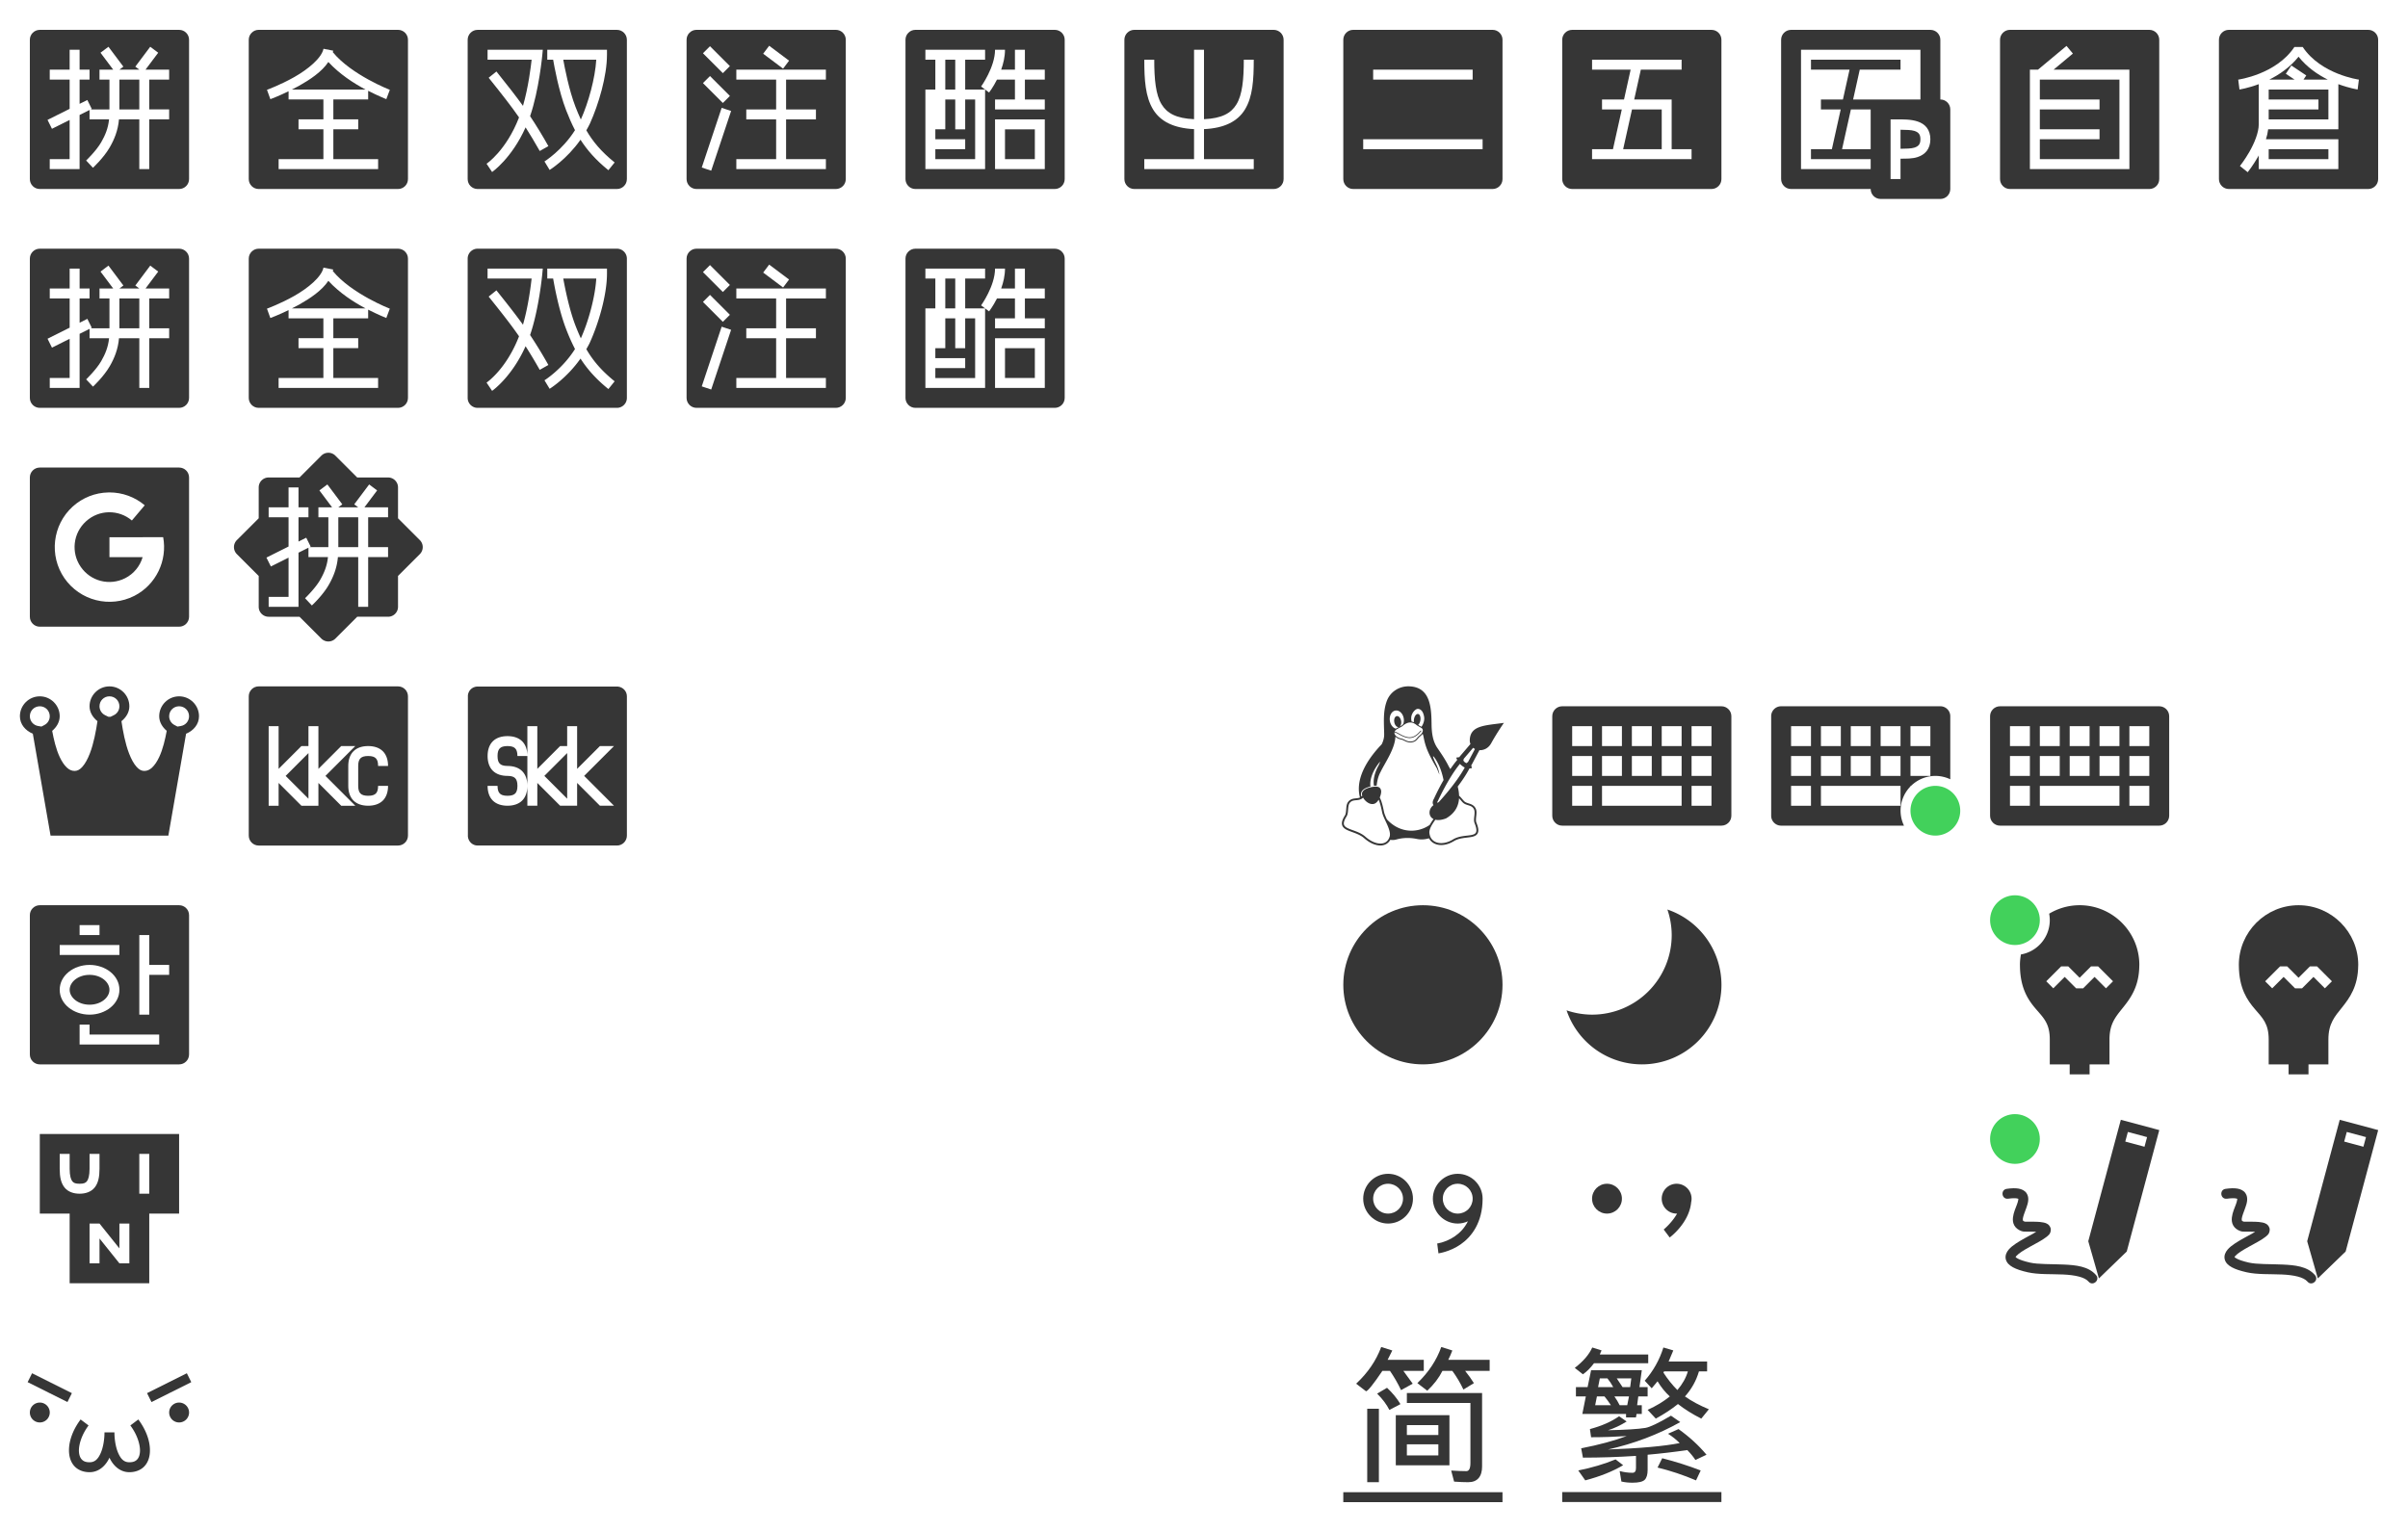 <?xml version="1.0" encoding="UTF-8" standalone="no"?>
<svg
   width="242"
   height="154"
   version="1.1"
   id="svg207"
   sodipodi:docname="fcitx.svg"
   inkscape:version="1.1.2 (0a00cf5339, 2022-02-04, custom)"
   xmlns:inkscape="http://www.inkscape.org/namespaces/inkscape"
   xmlns:sodipodi="http://sodipodi.sourceforge.net/DTD/sodipodi-0.dtd"
   xmlns:xlink="http://www.w3.org/1999/xlink"
   xmlns="http://www.w3.org/2000/svg"
   xmlns:svg="http://www.w3.org/2000/svg">
  <sodipodi:namedview
     id="namedview209"
     pagecolor="#ffffff"
     bordercolor="#666666"
     borderopacity="1.0"
     inkscape:pageshadow="2"
     inkscape:pageopacity="0.0"
     inkscape:pagecheckerboard="0"
     showgrid="false"
     inkscape:zoom="3.4207438"
     inkscape:cx="91.062065"
     inkscape:cy="65.1905"
     inkscape:window-width="1920"
     inkscape:window-height="1003"
     inkscape:window-x="0"
     inkscape:window-y="0"
     inkscape:window-maximized="1"
     inkscape:current-layer="svg207" />
  <defs
     id="defs3">
    <style
       id="current-color-scheme"
       type="text/css">.ColorScheme-Text { color:#363636 }</style>
  </defs>
  <g
     id="fcitx-kbd"
     transform="translate(-4,8)">
    <path
       d="m158 58h22v22h-22z"
       fill="none"
       id="path5" />
    <path
       class="ColorScheme-Text"
       d="m161 63c-0.554 0-1 0.446-1 1v10c0 0.554 0.446 1 1 1h16c0.554 0 1-0.446 1-1v-10c0-0.554-0.446-1-1-1zm1 2h2v2h-2zm3 0h2v2h-2zm3 0h2v2h-2zm3 0h2v2h-2zm3 0h2v2h-2zm-12 3h2v2h-2zm3 0h2v2h-2zm3 0h2v2h-2zm3 0h2v2h-2zm3 0h2v2h-2zm-12 3h2v2h-2zm3 0h8v2h-8zm9 0h2v2h-2z"
       fill="currentColor"
       id="path7" />
  </g>
  <g
     id="fcitx-vk-active"
     transform="translate(-9,8)">
    <path
       d="m185 58h22v22h-22z"
       fill="none"
       id="path10" />
    <path
       class="ColorScheme-Text"
       d="m188 63c-0.554 0-1 0.446-1 1v10c0 0.554 0.446 1 1 1h12.346a3.5 3.5 0 0 1-0.342-1.5 3.5 3.5 0 0 1 0.996-2.445v-0.055h0.059a3.5 3.5 0 0 1 2.445-1 3.5 3.5 0 0 1 1.496 0.34v-6.34c0-0.554-0.446-1-1-1zm1 2h2v2h-2zm3 0h2v2h-2zm3 0h2v2h-2zm3 0h2v2h-2zm3 0h2v2h-2zm-12 3h2v2h-2zm3 0h2v2h-2zm3 0h2v2h-2zm3 0h2v2h-2zm3 0h2v2h-2zm-12 3h2v2h-2zm3 0h8v2h-8z"
       fill="currentColor"
       id="path12" />
    <path
       d="m203.5 71a2.5 2.5 0 0 0-2.5 2.5 2.5 2.5 0 0 0 2.5 2.5 2.5 2.5 0 0 0 2.5-2.5 2.5 2.5 0 0 0-2.5-2.5z"
       fill="#42d15b"
       id="path14" />
  </g>
  <use
     id="fcitx-vk-inactive"
     transform="translate(44)"
     width="100%"
     height="100%"
     opacity=".5"
     xlink:href="#fcitx-kbd" />
  <g
     id="fcitx-emoji"
     transform="translate(0,-38)">
    <rect
       x="-2.471e-9"
       y="170"
       width="22"
       height="22"
       fill="none"
       id="rect18" />
    <path
       class="ColorScheme-Text"
       transform="translate(0,26)"
       d="m3.223 150.05-0.445 0.895 4 2 0.445-0.895zm15.555 0-4 2 0.445 0.895 4-2zm-14.777 2.947a1 1 0 0 0-1 1 1 1 0 0 0 1 1 1 1 0 0 0 1-1 1 1 0 0 0-1-1zm14 0a1 1 0 0 0-1 1 1 1 0 0 0 1 1 1 1 0 0 0 1-1 1 1 0 0 0-1-1zm-9.9 1.699c-0.81 1.08-1.235 2.289-1.16 3.336 0.037 0.524 0.21 1.021 0.568 1.391s0.888 0.574 1.492 0.574c0.961 0 1.639-0.681 2-1.457 0.361 0.776 1.039 1.457 2 1.457 0.604 0 1.134-0.205 1.492-0.574 0.358-0.369 0.531-0.867 0.568-1.391 0.075-1.047-0.35-2.256-1.16-3.336l-0.801 0.602c0.69 0.92 1.015 1.961 0.965 2.664-0.025 0.351-0.134 0.604-0.291 0.766s-0.378 0.27-0.773 0.27c-0.528 0-0.84-0.307-1.107-0.895-0.267-0.588-0.393-1.411-0.393-2.106h-1c0 0.694-0.125 1.518-0.393 2.106-0.267 0.588-0.58 0.895-1.107 0.895-0.396 0-0.616-0.107-0.773-0.27s-0.266-0.414-0.291-0.766c-0.05-0.703 0.275-1.744 0.965-2.664z"
       fill="currentColor"
       id="path20" />
  </g>
  <g
     id="fcitx-punc-inactive"
     transform="translate(154 -60)">
    <rect
       x="-2.471e-9"
       y="170"
       width="22"
       height="22"
       fill="none"
       id="rect23" />
    <circle
       class="ColorScheme-Text"
       cx="7.5"
       cy="180.5"
       r="1.5"
       fill="currentColor"
       id="circle25" />
    <path
       class="ColorScheme-Text"
       d="m14.5 179a1.5 1.5 0 0 0-1.5 1.5 1.5 1.5 0 0 0 1.5 1.5 1.5 1.5 0 0 0 0.047-2e-3c-0.533 0.939-1.348 1.602-1.348 1.602l0.602 0.801s1.967-1.426 2.162-3.572a1.5 1.5 0 0 0 0.037-0.328 1.5 1.5 0 0 0-1.5-1.5z"
       fill="currentColor"
       id="path27" />
  </g>
  <g
     id="fcitx-punc-active"
     transform="translate(132 -60)">
    <path
       class="ColorScheme-Text"
       d="m7.5 178c-1.375 0-2.5 1.125-2.5 2.5s1.125 2.5 2.5 2.5 2.5-1.125 2.5-2.5-1.125-2.5-2.5-2.5zm0 1c0.834 0 1.5 0.666 1.5 1.5s-0.666 1.5-1.5 1.5-1.5-0.666-1.5-1.5 0.666-1.5 1.5-1.5z"
       fill="currentColor"
       id="path30" />
    <rect
       x="-2.471e-9"
       y="170"
       width="22"
       height="22"
       fill="none"
       id="rect32" />
    <path
       class="ColorScheme-Text"
       transform="translate(-198,82)"
       d="m212.5 96c-1.375 0-2.5 1.125-2.5 2.5s1.125 2.5 2.5 2.5c0.365 0 0.71-0.084 1.023-0.227-0.341 0.693-0.82 1.167-1.307 1.502-0.895 0.615-1.779 0.729-1.779 0.729l0.125 0.992s1.116-0.137 2.221-0.896 2.217-2.201 2.217-4.6c0-1.375-1.125-2.5-2.5-2.5zm0 1c0.834 0 1.5 0.666 1.5 1.5s-0.666 1.5-1.5 1.5-1.5-0.666-1.5-1.5 0.666-1.5 1.5-1.5z"
       fill="currentColor"
       id="path34" />
  </g>
  <g
     id="fcitx-chttrans-inactive"
     transform="translate(132 -38)">
    <rect
       x="-2.471e-9"
       y="170"
       width="22"
       height="22"
       fill="none"
       id="rect37" />
    <path
       class="ColorScheme-Text"
       transform="translate(-132,60)"
       d="m138.81 113.41c-0.508 1.367-1.348 2.598-2.519 3.691l0.996 0.762c0.195-0.039 0.742-0.723 1.641-2.051h0.762c0.43 0.625 0.801 1.27 1.113 1.934l1.172-0.645-0.938-1.289h2.051v-1.113h-3.633l0.469-0.938zm6.035 0c-0.469 1.328-1.27 2.539-2.402 3.633l0.996 0.762c0.664-0.625 1.172-1.289 1.523-1.992h0.996c0.43 0.586 0.801 1.211 1.113 1.875l1.055-0.645c-0.273-0.43-0.566-0.84-0.879-1.23h2.461v-1.113h-4.16c0.156-0.312 0.293-0.625 0.41-0.938zm-5.449 4.102-0.996 0.586c0.547 0.547 0.957 1.094 1.23 1.641l1.113-0.586c-0.352-0.586-0.801-1.133-1.348-1.641zm1.992 0.527v0.996h6.387v6.035c0 0.547-0.137 0.82-0.41 0.82-0.391 0-0.898-0.019-1.523-0.059l0.293 1.113c0.547 0.039 1.016 0.059 1.406 0.059 0.469 0 0.82-0.137 1.055-0.41 0.234-0.273 0.352-0.664 0.352-1.172v-7.383h-7.559zm-3.984 1.582v7.383h1.172v-7.383zm2.871 0.645v5.039h5.391v-5.039zm1.113 0.996h3.164v0.996h-3.164zm0 1.934h3.164v1.113h-3.164zm-6.389 4.809v1h16v-1z"
       fill="currentColor"
       id="path39" />
  </g>
  <g
     id="fcitx-chttrans-active"
     transform="translate(154 -38)">
    <rect
       x="-2.471e-9"
       y="170"
       width="22"
       height="22"
       fill="none"
       id="rect42" />
    <path
       class="ColorScheme-Text"
       transform="translate(-154,60)"
       d="m160.02 113.46c-0.312 0.703-0.898 1.387-1.758 2.051l0.82 0.645c0.391-0.273 0.762-0.645 1.113-1.113h5.449v-0.879h-4.863c0.039-0.117 0.098-0.254 0.176-0.41zm7.148 0c-0.391 1.25-1.016 2.363-1.875 3.34l0.703 0.762 0.586-0.703c0.352 0.586 0.762 1.094 1.23 1.523-0.625 0.508-1.367 0.957-2.227 1.348l0.82 0.879c0.859-0.469 1.602-0.957 2.227-1.465 0.703 0.547 1.484 1.035 2.344 1.465l0.762-0.938c-0.938-0.391-1.738-0.82-2.402-1.289 0.664-0.742 1.133-1.582 1.406-2.519h0.82v-0.996h-3.867l0.469-1.113zm-7.266 2.285-0.352 1.699h-1.172v0.938h0.996l-0.352 1.758h4.394v0.352h0.996l0.059-0.352h0.527v-0.879h-0.469l0.117-0.879h0.938v-0.938h-0.82l0.234-1.699zm7.324 0.117h2.402c-0.195 0.664-0.547 1.289-1.055 1.875-0.508-0.508-0.977-1.094-1.406-1.758 0.039-0.039 0.059-0.078 0.059-0.117zm-6.445 0.703h0.762c0.195 0.234 0.391 0.527 0.586 0.879h-1.523zm1.699 0h1.465l-0.117 0.879h-0.762zm-1.992 1.816h0.762c0.195 0.234 0.41 0.527 0.645 0.879h-1.582zm1.758 0h1.465l-0.176 0.879h-0.762c-0.156-0.312-0.332-0.605-0.527-0.879zm5.684 1.934c-1.25 0.742-2.109 1.152-2.578 1.23-0.703 0.117-1.953 0.195-3.75 0.234 0.625-0.195 1.25-0.488 1.875-0.879l-0.762-0.527c-0.781 0.547-1.758 0.977-2.93 1.289l0.117 0.82c1.172 0 2.363-0.039 3.574-0.117-1.25 0.469-2.773 0.879-4.57 1.23l0.176 0.938c1.758 0 3.535-0.059 5.332-0.176v1.23c0 0.312-0.117 0.469-0.352 0.469-0.43 0-0.859-0.059-1.289-0.176l0.176 1.055c0.352 0.078 0.723 0.117 1.113 0.117 0.625 0 1.035-0.098 1.23-0.293 0.195-0.195 0.293-0.527 0.293-0.996v-1.523c1.328-0.117 2.656-0.273 3.984-0.469 0.312 0.312 0.586 0.645 0.82 0.996l1.113-0.527c-0.781-0.938-1.719-1.797-2.812-2.578l-1.055 0.469c0.43 0.273 0.82 0.586 1.172 0.938-1.562 0.312-3.965 0.527-7.207 0.645 2.617-0.586 5.039-1.504 7.266-2.754zm-0.879 4.277-0.469 0.938c1.289 0.312 2.578 0.742 3.867 1.289l0.469-0.996c-1.211-0.469-2.5-0.879-3.867-1.23zm-4.688 0.117c-1.133 0.469-2.383 0.84-3.75 1.113l0.703 0.996c1.484-0.391 2.754-0.898 3.809-1.523zm-5.363 3.285v1h16v-1z"
       fill="currentColor"
       id="path44" />
  </g>
  <g
     id="fcitx"
     transform="translate(132 87.995)">
    <rect
       y="-22"
       width="22"
       height="22"
       fill="none"
       id="rect47" />
    <path
       class="ColorScheme-Text"
       d="m9.57-19c-0.937-0.018-1.837 0.536-2.184 1.438-0.414 1.077-0.296 2.244-0.279 3.368 0.006 0.364-0.092 0.696-0.241 1.009-0.071 0.081-0.142 0.159-0.21 0.223-0.736 0.813-2.565 2.95-1.982 5.139-0.147 0.065-0.317 0.072-0.503 0.094-0.219 0.025-0.464 0.081-0.657 0.312-0.173 0.2-0.199 0.474-0.219 0.732-0.02 0.258-0.036 0.506-0.126 0.658-0.262 0.408-0.352 0.709-0.292 0.955 0.06 0.246 0.265 0.4 0.514 0.519 0.498 0.238 1.217 0.382 1.711 0.824l2.83e-4 2.83e-4c0.525 0.465 1.106 0.725 1.615 0.728 0.423 3e-3 0.796-0.187 1.009-0.571 0.19 0.034 0.387 0.03 0.588-0.027 0.676-0.192 1.388-0.202 2.079-0.059 0.414 0.086 0.827 0.053 1.219-0.065 0.166 0.316 0.45 0.53 0.793 0.622 0.496 0.133 1.109 0.025 1.698-0.333l2.82e-4 -2.83e-4h5.52e-4c0.569-0.354 1.299-0.323 1.827-0.436 0.264-0.057 0.495-0.162 0.59-0.396 0.095-0.235 0.05-0.556-0.148-1.038-0.067-0.167-0.039-0.415-0.011-0.678 0.028-0.262 0.055-0.542-0.079-0.777-0.149-0.268-0.38-0.372-0.592-0.442-0.212-0.07-0.405-0.115-0.548-0.253l-2.83e-4 -2.83e-4c-0.155-0.159-0.308-0.375-0.502-0.546-0.002-0.002-4e-3 -0.003-0.006-0.005-0.007-0.301-0.057-0.609-0.137-0.918 0.426-0.566 0.858-1.2 1.179-1.818 1e-3 -1.41e-4 2e-3 -1.29e-4 0.003-2.81e-4l0.24-0.034-0.063-0.299 0.038-0.03 0.786-1.479c0.43 0.023 0.9-0.187 1.176-0.686 0.594-1.077 1.283-2.058 1.283-2.058-1.886 0.268-3.349 0.242-3.429 1.686-0.009 0.164 0.016 0.311 0.065 0.44l-1.087 1.274-0.01 0.043-0.333 0.053 0.1 0.235c-0.24 0.282-0.472 0.595-0.691 0.918-0.064 0.094-0.126 0.189-0.188 0.285 0.061-0.095 0.124-0.19 0.188-0.285-0.055-0.097-0.11-0.193-0.166-0.286-0.318-0.648-0.731-1.248-1.137-1.842-0.488-0.716-0.575-1.59-0.583-2.462-0.016-1.813-0.21-3.693-2.299-3.733zm0.895 2.267c0.165-0.01 0.334 0.074 0.461 0.251 0.127 0.177 0.209 0.514 0.21 0.706 0.002 0.261-0.092 0.523-0.198 0.714-0.028 0.05-0.061 0.092-0.096 0.13-0.112-0.066-0.206-0.12-0.262-0.152-0.039-0.022-0.044-0.026-0.06-0.035a0.327 0.594 8.727 0 0 0.227-0.475 0.327 0.594 8.727 0 0-0.261-0.63 0.327 0.594 8.727 0 0-0.386 0.547 0.327 0.594 8.727 0 0 0.002 0.293c-0.055-0.024-0.114-0.044-0.179-0.058-0.018-4e-3 -0.038-0.006-0.057-0.009-0.019-0.081-0.035-0.164-0.039-0.25-0.015-0.26 0.039-0.428 0.145-0.619s0.33-0.403 0.495-0.413zm-2.139 0.161a0.93 0.707 82.237 0 1 0.029 8.34e-4 0.93 0.707 82.237 0 1 0.72 0.806 0.931 0.707 82.237 0 1-0.053 0.57c-0.039 0.028-0.077 0.057-0.117 0.091v2.83e-4h-2.82e-4c-0.078 0.068-0.156 0.107-0.259 0.159a0.553 0.348 80.266 0 0 0.16-0.592 0.553 0.348 80.266 0 0-0.385-0.473 0.553 0.348 80.266 0 0-0.295 0.622 0.553 0.348 80.266 0 0 0.477 0.464c-0.07 0.036-0.149 0.077-0.255 0.139-0.024 0.014-0.044 0.029-0.065 0.044a0.931 0.707 82.237 0 1-0.602-0.786 0.93 0.707 82.237 0 1 0.644-1.046zm1.383 1.207c0.069-0.002 0.133 0.005 0.193 0.018 0.24 0.052 0.413 0.202 0.519 0.282 0.02 0.015 0.047 0.029 0.111 0.065 0.064 0.037 0.16 0.092 0.299 0.173 0.124 0.073 0.176 0.183 0.152 0.322s-0.13 0.308-0.342 0.468l-2.83e-4 2.83e-4 -5.51e-4 2.81e-4c-0.131 0.103-0.213 0.229-0.313 0.335-0.1 0.106-0.214 0.193-0.418 0.231-0.239 0.045-0.426-0.007-0.593-0.079-0.168-0.072-0.314-0.166-0.472-0.198h-5.64e-4c-0.325-0.06-0.572-0.233-0.665-0.417-0.036-0.071-0.05-0.143-0.039-0.214 0.058 0.01 0.137 0.041 0.229 0.088 0.111 0.056 0.241 0.132 0.383 0.206 0.284 0.149 0.618 0.297 0.96 0.28 0.341-0.017 0.604-0.192 0.792-0.361 0.094-0.084 0.17-0.167 0.228-0.228 0.029-0.031 0.054-0.056 0.072-0.072 0.019-0.016 0.034-0.021 0.028-0.02l-0.004-0.074c-0.032 0.002-0.05 0.018-0.073 0.038s-0.048 0.046-0.077 0.077c-0.059 0.062-0.133 0.143-0.223 0.224-0.182 0.163-0.428 0.326-0.746 0.342-0.318 0.016-0.641-0.124-0.922-0.271-0.14-0.074-0.27-0.149-0.384-0.206-0.091-0.046-0.171-0.081-0.242-0.094 0.034-0.087 0.108-0.174 0.241-0.25h2.83e-4l2.83e-4 -2.83e-4c0.286-0.171 0.416-0.197 0.57-0.33 0.289-0.246 0.534-0.331 0.739-0.336zm1.262 1.133c0.036 0.087 0.068 0.18 0.088 0.285 0.188 0.979 0.397 1.585 1.345 3.2 0.098 0.247 0.172 0.423 0.256 0.627-0.065-0.486-0.258-0.924-0.392-1.184-0.58-1.225-0.002-0.47 0.259 0.076 0.19 0.355 0.413 0.966 0.548 1.651-0.575 1.004-0.958 1.862-0.964 1.875-0.084 0.136-0.13 0.271-0.127 0.406 2e-3 0.086 0.031 0.17 0.077 0.241-0.515 0.38-0.54 1.126 0.002 1.396-0.055 0.079-0.107 0.153-0.16 0.233-0.077 0.117-0.151 0.235-0.216 0.354-1.139 0.809-2.958 0.912-4.309-0.556-0.127-0.277-0.243-0.539-0.286-0.742l-2.83e-4 -8.33e-4v-2.83e-4c-0.098-0.481-0.199-0.925-0.349-1.284-0.025-0.059-0.051-0.116-0.079-0.17 0.105-0.249 0.158-0.511 0.138-0.67-0.072-0.423-0.384-0.509-1.086-0.348-0.596 0.144-0.958 0.428-0.808 0.858-0.027 0.023-0.054 0.043-0.08 0.063-0.197-0.504 0.211-0.837 0.896-1.006-0.1-0.931 0.445-1.877 0.963-2.491 0.015 0.02-0.022 0.131-0.155 0.402-0.293 0.504-0.582 1.324-0.45 2.022 0.099-0.014 0.192-0.023 0.273-0.024 0.047-0.506 0.172-0.982 0.386-1.367 0.409-0.869 1.462-2.337 1.492-3.554 0.141 0.137 0.349 0.242 0.596 0.288 0.131 0.026 0.275 0.116 0.452 0.192 0.177 0.076 0.388 0.134 0.651 0.085 0.225-0.042 0.364-0.146 0.471-0.26 0.108-0.114 0.187-0.234 0.302-0.324l5.51e-4 -5.52e-4c0.117-0.089 0.207-0.181 0.27-0.274zm5.077 1.411c0.056 0.046 0.117 0.086 0.182 0.119l-0.691 1.3-0.162 0.128c-0.055-0.027-0.109-0.052-0.164-0.094-0.073-0.055-0.093-0.104-0.15-0.166l0.043-0.182 0.942-1.104zm-1.33 1.619c0.067 0.068 0.14 0.134 0.22 0.195 0.083 0.064 0.172 0.124 0.266 0.172-0.882 1.622-2.581 3.44-2.596 3.456-0.103 0.091-0.17 0.073-0.172 0.075 2e-6 -0.001 3.26e-4 8.2e-5 2.83e-4 -0.002-5.09e-4 -0.021 0.01-0.082 0.067-0.171l0.009-0.015 0.007-0.016s1.037-2.277 2.198-3.694zm-0.422 2.54c-0.079 0.102-0.156 0.199-0.233 0.294 0.076-0.095 0.154-0.193 0.233-0.294zm-9.306 0.857c0.238 0.422 0.752 0.772 1.162 0.595 0.159-0.067 0.295-0.217 0.401-0.396 0.004 0.009 0.008 0.016 0.011 0.025 0.14 0.336 0.242 0.771 0.339 1.25l2.83e-4 5.51e-4v2.83e-4c0.079 0.371 0.326 0.822 0.521 1.268 0.195 0.447 0.328 0.881 0.231 1.172l-2.83e-4 0.001-2.82e-4 0.001c-0.152 0.491-0.492 0.698-0.936 0.695-0.444-0.003-0.99-0.239-1.489-0.68-0.546-0.489-1.299-0.635-1.756-0.853-0.229-0.109-0.371-0.225-0.411-0.392-0.04-0.166 0.018-0.42 0.269-0.81l0.001-0.002 8.35e-4 -0.002c0.127-0.216 0.132-0.487 0.152-0.741s0.053-0.484 0.173-0.623l0.001-0.001c0.154-0.184 0.327-0.221 0.534-0.245 0.206-0.024 0.443-0.025 0.66-0.162l0.001-8.33e-4 0.001-5.52e-4c0.046-0.031 0.09-0.065 0.134-0.1zm9.642 0.06c0.126 0.133 0.245 0.289 0.377 0.424l8.33e-4 8.34e-4 0.001 8.33e-4c0.188 0.183 0.421 0.232 0.621 0.298 0.2 0.066 0.365 0.138 0.485 0.354l2.83e-4 8.33e-4 5.64e-4 5.52e-4c0.094 0.164 0.082 0.403 0.055 0.662s-0.072 0.532 0.024 0.77v2.83e-4l2.83e-4 2.83e-4c0.19 0.463 0.21 0.74 0.148 0.895-0.063 0.155-0.212 0.23-0.453 0.282-0.481 0.104-1.253 0.066-1.887 0.46-0.552 0.336-1.116 0.427-1.548 0.311-0.432-0.116-0.737-0.427-0.801-0.944v-0.001l-2.82e-4 -0.001c-0.046-0.311 0.15-0.699 0.407-1.087 0.061-0.092 0.124-0.18 0.187-0.271 0.264 0.065 0.619 0.04 1.071-0.131 0.896-0.513 1.264-1.233 1.312-2.022zm-1.187 0.115c-0.031 0.035-0.053 0.06-0.081 0.092 0.026-0.03 0.053-0.06 0.081-0.092zm-0.318 0.357c-0.116 0.127-0.197 0.214-0.197 0.214s0.111-0.12 0.197-0.214zm-1.02 0.279c0.02 0.021 0.04 0.042 0.063 0.059-0.023-0.017-0.044-0.037-0.063-0.059z"
       fill="currentColor"
       id="path49" />
  </g>
  <g
     id="fcitx-bopomofo-libpinyin">
    <path
       class="ColorScheme-Text"
       d="m70 25c-0.554 0-1 0.446-1 1v14c0 0.554 0.446 1 1 1h14c0.554 0 1-0.446 1-1v-14c0-0.554-0.446-1-1-1zm7.301 1.6 2 1.5-0.602 0.801-2-1.5zm-5.947 0.047 2 2-0.707 0.707-2-2zm2.647 2.353h9v1h-4v3h3v1h-3v4h4v1h-9v-1h4v-4h-3v-1h3v-3h-4zm-2.647 0.646 2 2-0.707 0.707-2-2zm1.172 3.195 0.949 0.316-2 6-0.949-0.316z"
       fill="currentColor"
       id="path52" />
    <path
       d="m66 22h22v22h-22z"
       fill="none"
       id="path54" />
  </g>
  <g
     id="fcitx-pinyin">
    <path
       class="ColorScheme-Text"
       d="m3.99 3.002c-0.549 0.006-0.99 0.448-0.99 0.998v14c0 0.554 0.446 1 1 1h14c0.554 0 1-0.446 1-1v-14c0-0.551-0.441-0.993-0.99-0.998zm6.91 1.699-0.801 0.6 1.275 1.699h-1.375v1h1v3h-1.883l0.105-0.053-0.445-0.895-0.777 0.387v-2.439h1v-1h-1v-2h-1v2h-2v1h2v2.941l-2.223 1.111 0.445 0.895 1.777-0.887v3.939h-2v1h3v-5.441l1-0.5v0.941h1.961c-0.088 0.895-0.391 1.612-0.793 2.307-0.497 0.86-1.51 1.83-1.51 1.83l0.684 0.729s1.07-0.984 1.691-2.059c0.449-0.778 0.83-1.688 0.926-2.807h2.041v5h1v-5h2v-1h-2v-3h2v-1h-2.375l1.275-1.699-0.801-0.6-1.5 2 0.398 0.299h-1.996l0.398-0.299zm1.1 3.299h2v3h-2z"
       fill="currentColor"
       id="path57"
       style="fill-rule:evenodd" />
    <path
       d="m0 0h22v22h-22z"
       fill="none"
       id="path59" />
  </g>
  <g
     id="fcitx-shuangpin">
    <path
       class="ColorScheme-Text"
       d="m48 3.002c-0.554 0-1 0.446-1 1v14c0 0.551 0.441 0.993 0.99 0.998h14.02c0.549-0.005 0.99-0.448 0.99-0.998v-14c0-0.554-0.446-1-1-1zm1 1.998v1h4.428c-0.071 0.643-0.317 2.737-0.869 4.643-0.694-0.963-1.487-1.98-2.668-3.455l-0.781 0.627c1.418 1.77 2.287 2.884 3.053 3.99-1.293 3.343-3.264 4.656-3.264 4.656l0.557 0.832s1.97-1.363 3.365-4.488c0.437 0.686 0.883 1.421 1.422 2.375l0.869-0.49c-0.574-1.027-1.187-2.032-1.838-3.012 0.897-2.608 1.225-6.129 1.225-6.129l0.051-0.549zm6 0v1h0.59c0.102 0.592 0.553 3.137 1.31 5.094 0.266 0.685 0.55 1.343 0.887 1.992-1.288 2.042-3.068 3.143-3.068 3.143l0.518 0.855s1.71-1.05 3.103-3.037c0.656 1.024 1.521 2.03 2.803 3.064l0.627-0.779c-1.384-1.117-2.22-2.147-2.844-3.231 0.125-0.228 0.256-0.447 0.367-0.693 0.874-1.94 1.707-4.761 1.707-6.908v-0.5zm1.607 1h3.316c-0.109 1.853-0.786 4.318-1.543 5.998l-0.008 0.016c-0.192-0.422-0.372-0.849-0.539-1.281-0.658-1.699-1.087-3.967-1.227-4.732z"
       fill="currentColor"
       id="path62"
       style="fill-rule:evenodd" />
    <path
       d="m44 0h22v22h-22z"
       fill="none"
       id="path64" />
  </g>
  <g
     id="fcitx-wubi">
    <path
       class="ColorScheme-Text"
       d="m157.99 3.002c-0.549 0.006-0.99 0.448-0.99 0.998v14c0 0.554 0.446 1 1 1h14c0.554 0 1-0.446 1-1v-14c0-0.551-0.441-0.993-0.99-0.998zm2.01 2.998v1h3.877l-0.666 3h-2.211v1h1.988l-0.889 4h-2.1v1h10v-1h-2v-5h-3.764l0.666-3h4.098v-1zm4.014 5h2.986v4h-3.877z"
       fill="currentColor"
       id="path67"
       style="fill-rule:evenodd" />
    <path
       d="m154 0h22v22h-22z"
       fill="none"
       id="path69" />
  </g>
  <g
     id="fcitx-googlepinyin">
    <path
       class="ColorScheme-Text"
       d="m3.99 47.002c-0.549 0.005-0.99 0.448-0.99 0.998v14c0 0.554 0.446 1 1 1h14c0.554 0 1-0.446 1-1v-14c0-0.551-0.441-0.993-0.99-0.998zm7.018 2.5c-0.036 3.04e-4 -0.073 9.7e-4 -0.109 2e-3 -1.332 0.022-2.611 0.528-3.598 1.424-2.035 1.856-2.388 4.93-0.826 7.199 1.57 2.264 4.569 3.021 7.025 1.773 2.19-1.117 3.332-3.545 2.898-5.9h-2.057l2e-3 0.008h-3.344v2h3.336c-0.267 0.914-0.898 1.678-1.746 2.111-1.57 0.8-3.471 0.321-4.471-1.129-1.002-1.442-0.776-3.405 0.527-4.582 1.296-1.185 3.271-1.22 4.609-0.084l1.291-1.529c-0.99-0.835-2.244-1.293-3.539-1.293z"
       fill="currentColor"
       id="path72"
       style="fill-rule:evenodd" />
    <path
       d="m0 44h22v22h-22z"
       fill="none"
       id="path74" />
  </g>
  <g
     id="fcitx-pinyin-libpinyin">
    <path
       class="ColorScheme-Text"
       d="m4 25c-0.554 0-1 0.446-1 1v14c0 0.554 0.446 1 1 1h14c0.554 0 1-0.446 1-1v-14c0-0.554-0.446-1-1-1zm6.9 1.701 1.5 2-0.398 0.299h1.996l-0.398-0.299 1.5-2 0.801 0.6-1.275 1.699h2.375v1h-2v3h2v1h-2v5h-1v-5h-2.041c-0.096 1.119-0.477 2.03-0.926 2.807-0.62 1.075-1.691 2.059-1.691 2.059l-0.684-0.729s1.013-0.97 1.51-1.83c0.401-0.695 0.704-1.412 0.793-2.307h-1.961v-0.941l-1 0.5v5.441h-3v-1h2v-3.941l-1.777 0.889-0.445-0.895 2.223-1.113v-2.939h-2v-1h2v-2h1v2h1v1h-1v2.441l0.777-0.389 0.445 0.895-0.105 0.053h1.883v-3h-1v-1h1.375l-1.275-1.699zm1.1 3.299v3h2v-3z"
       fill="currentColor"
       id="path77" />
    <path
       d="m0 22h22v22h-22z"
       fill="none"
       id="path79" />
  </g>
  <g
     id="fcitx-shuangpin-libpinyin">
    <path
       class="ColorScheme-Text"
       d="m48 25c-0.554 0-1 0.446-1 1v14c0 0.554 0.446 1 1 1h14c0.554 0 1-0.446 1-1v-14c0-0.554-0.446-1-1-1zm1 2h5.549l-0.051 0.549s-0.328 3.52-1.225 6.129a45.785 45.785 0 0 1 1.838 3.012l-0.869 0.49a51.03 51.03 0 0 0-1.422-2.375c-1.394 3.125-3.365 4.488-3.365 4.488l-0.557-0.832s1.97-1.314 3.264-4.656c-0.766-1.107-1.635-2.222-3.053-3.99l0.781-0.627c1.18 1.475 1.973 2.492 2.668 3.455 0.55-1.906 0.798-4 0.869-4.643h-4.428zm6 0h6v0.5c0 2.147-0.833 4.968-1.707 6.908-0.111 0.247-0.242 0.465-0.367 0.693 0.624 1.083 1.46 2.114 2.844 3.231l-0.627 0.779c-1.282-1.035-2.147-2.042-2.803-3.064-1.393 1.987-3.103 3.037-3.103 3.037l-0.518-0.855s1.78-1.101 3.068-3.143a19.584 19.584 0 0 1-0.887-1.992c-0.758-1.957-1.208-4.502-1.31-5.094h-0.59zm1.607 1c0.14 0.765 0.569 3.033 1.227 4.732 0.173 0.448 0.351 0.867 0.539 1.281 3e-3 -6e-3 0.005-0.006 0.008-0.016 0.757-1.68 1.434-4.145 1.543-5.998z"
       fill="currentColor"
       id="path82" />
    <path
       d="m44 22h22v22h-22z"
       fill="none"
       id="path84" />
  </g>
  <g
     id="fcitx-sunpinyin"
     transform="translate(22,44)">
    <path
       class="ColorScheme-Text"
       d="m11 1.514c-0.256 0-0.511 0.099-0.707 0.295l-2.191 2.191h-3.102c-0.554 0-1 0.446-1 1v3.1l-2.193 2.193a0.998 0.998 0 0 0 0 1.414l2.193 2.193v3.1c0 0.554 0.446 1 1 1h3.1l2.193 2.193a0.998 0.998 0 0 0 1.414 0l2.193-2.193h3.1c0.554 0 1-0.446 1-1v-3.102l2.191-2.191a0.998 0.998 0 0 0 0-1.414l-2.191-2.191v-3.102c0-0.554-0.446-1-1-1h-3.102l-2.191-2.191a0.998 0.998 0 0 0-0.707-0.295zm-0.1 3.186 1.5 2-0.398 0.299h1.996l-0.398-0.299 1.5-2 0.8 0.6-1.275 1.7h2.375v1h-2v3h2v1h-2v5h-1v-5h-2.041c-0.096 1.119-0.477 2.03-0.926 2.807-0.62 1.075-1.691 2.058-1.691 2.058l-0.684-0.728s1.013-0.97 1.51-1.83c0.401-0.695 0.704-1.412 0.793-2.307h-1.961v-0.941l-1 0.5v5.441h-3v-1h2v-3.941l-1.777 0.888-0.446-0.894 2.223-1.113v-2.94h-2v-1h2v-2h1v2h1v1h-1v2.441l0.777-0.388 0.446 0.894-0.106 0.053h1.883v-3h-1v-1h1.375l-1.275-1.7 0.8-0.599zm1.1 3.3v3h2v-3z"
       fill="currentColor"
       id="path87" />
    <path
       d="m0 0h22v22h-22z"
       fill="none"
       id="path89" />
  </g>
  <g
     id="fcitx-erbi">
    <path
       class="ColorScheme-Text"
       d="m136 3c-0.554 0-1 0.446-1 1v14c0 0.554 0.446 1 1 1h14c0.554 0 1-0.446 1-1v-14c0-0.554-0.446-1-1-1zm2 4v1h10v-1zm-1 7v1h12v-1z"
       fill="currentColor"
       id="path92"
       style="fill-rule:evenodd" />
    <path
       d="m132 0h22v22h-22z"
       fill="none"
       id="path94" />
  </g>
  <g
     id="fcitx-ziranma">
    <path
       class="ColorScheme-Text"
       d="m202 3c-0.554 0-1 0.446-1 1v14c0 0.554 0.446 1 1 1h14c0.554 0 1-0.446 1-1v-14c0-0.554-0.446-1-1-1zm5.68 1.615-2.861 2.385h-0.818v10h10v-10h-7.617l1.938-1.615zm-2.68 3.385h8v8h-8v-2h6v-1h-6v-2h6v-1h-6z"
       fill="currentColor"
       id="path97"
       style="fill-rule:evenodd" />
    <path
       d="m198 0h22v22h-22z"
       fill="none"
       id="path99" />
  </g>
  <g
     id="fcitx-quanpin">
    <path
       class="ColorScheme-Text"
       d="m26 3c-0.554 0-1 0.446-1 1v14c0 0.554 0.446 1 1 1h14c0.554 0 1-0.446 1-1v-14c0-0.554-0.446-1-1-1zm6.51 1.902c-0.186 0.93-1.547 2.061-2.943 2.85-1.395 0.788-2.736 1.277-2.736 1.277l0.34 0.941s0.8-0.294 1.83-0.795v0.824h3.5v2h-2.5v1h2.5v3h-4.5v1h10v-1h-4.5v-3h2.5v-1h-2.5v-2h3.5v-0.869c1.016 0.517 1.824 0.838 1.824 0.838l0.352-0.938s-3.855-1.498-5.732-3.787c0.013-0.05 0.037-0.096 0.047-0.146zm0.49 1.33c1.116 1.215 2.543 2.138 3.734 2.768h-7.396c0.237-0.121 0.474-0.237 0.721-0.377 1.096-0.619 2.273-1.395 2.941-2.391z"
       fill="currentColor"
       id="path102"
       style="fill-rule:evenodd" />
    <path
       d="m22 0h22v22h-22z"
       fill="none"
       id="path104" />
  </g>
  <g
     id="fcitx-cangjie">
    <path
       class="ColorScheme-Text"
       d="m224 3c-0.554 0-1 0.446-1 1v14c0 0.554 0.446 1 1 1h14c0.554 0 1-0.446 1-1v-14c0-0.554-0.446-1-1-1zm6.584 1.723c-1.844 2.765-5.646 3.281-5.646 3.281l0.125 0.992s0.834-0.124 1.938-0.535v4.039c0 0.833-0.454 1.913-0.934 2.752-0.48 0.84-0.957 1.435-0.957 1.435l0.781 0.625s0.522-0.653 1.043-1.565c0.022-0.039 0.044-0.085 0.066-0.125v1.377h8v-3h-7.275c0.106-0.325 0.179-0.66 0.221-1h7.055v-4.539c1.104 0.412 1.938 0.535 1.938 0.535l0.125-0.992s-3.803-0.516-5.646-3.281zm0.416 0.98c0.859 1.07 1.933 1.799 2.934 2.297h-2.434l0.277-0.416-1.5-1-0.555 0.832 0.875 0.584h-2.531c1-0.498 2.075-1.227 2.934-2.297zm-3 3.297h6v3h-6v-1h5v-1h-5zm0 6h6v1h-6z"
       fill="currentColor"
       id="path107"
       style="fill-rule:evenodd" />
    <path
       d="m220 0h22v22h-22z"
       fill="none"
       id="path109" />
  </g>
  <g
     id="fcitx-wbpy">
    <path
       class="ColorScheme-Text"
       d="m179.99 3.002c-0.549 0.006-0.99 0.448-0.99 0.998v14c0 0.554 0.446 1 1 1h8c0 0.554 0.446 1 1 1h6c0.554 0 1-0.446 1-1v-8c0-0.554-0.446-1-1-1v-6c0-0.551-0.441-0.993-0.99-0.998zm1.01 1.998h12v5l-6.764 5e-5 0.666-3h4.098v-1h-9v1h3.877l-0.666 3h-2.211v1h1.988l-0.889 4h-2.1v1h6l1e-4 1h-7zm5.013 6h1.986v4h-2.877zm3.986 1h0.5c0.75 0 1.533-0.017 2.221 0.213 0.345 0.115 0.676 0.305 0.916 0.613s0.363 0.716 0.363 1.174-0.124 0.866-0.363 1.174c-0.24 0.308-0.572 0.498-0.916 0.613-0.534 0.178-1.134 0.16-1.721 0.164v2.049h-1zm1 1.043v1.914c0.528-0.012 1.083-0.011 1.404-0.119 0.218-0.072 0.354-0.164 0.443-0.277 0.088-0.114 0.152-0.27 0.152-0.561 0-0.292-0.064-0.448-0.152-0.561-0.089-0.114-0.225-0.204-0.443-0.277-0.321-0.107-0.876-0.107-1.404-0.119z"
       fill="currentColor"
       id="path112" />
    <path
       d="m176 0h22v22h-22z"
       fill="none"
       id="path114" />
  </g>
  <g
     id="fcitx-quanpin-libpinyin">
    <path
       class="ColorScheme-Text"
       d="m26 25c-0.554 0-1 0.446-1 1v14c0 0.554 0.446 1 1 1h14c0.554 0 1-0.446 1-1v-14c0-0.554-0.446-1-1-1zm6.51 1.902 0.98 0.195c-0.01 0.05-0.034 0.096-0.047 0.146 1.877 2.29 5.732 3.787 5.732 3.787l-0.352 0.938s-0.808-0.322-1.824-0.838v0.869h-3.5v2h2.5v1h-2.5v3h4.5v1h-10v-1h4.5v-3h-2.5v-1h2.5v-2h-3.5v-0.824c-1.029 0.501-1.83 0.795-1.83 0.795l-0.34-0.941s1.341-0.489 2.736-1.277c1.396-0.789 2.757-1.92 2.943-2.85zm0.49 1.33c-0.668 0.997-1.846 1.772-2.941 2.391-0.248 0.14-0.484 0.256-0.721 0.377h7.396c-1.191-0.63-2.618-1.553-3.734-2.768z"
       fill="currentColor"
       id="path117" />
    <path
       d="m22 22h22v22h-22z"
       fill="none"
       id="path119" />
  </g>
  <g
     id="fcitx-bopomofo">
    <path
       class="ColorScheme-Text"
       d="m70 3c-0.554 0-1 0.446-1 1v14c0 0.554 0.446 1 1 1h14c0.554 0 1-0.446 1-1v-14c0-0.554-0.446-1-1-1zm7.301 1.6-0.602 0.801 2 1.5 0.602-0.801zm-5.947 0.047-0.707 0.707 2 2 0.707-0.707zm2.647 2.353v1h4v3h-3v1h3v4h-4v1h9v-1h-4v-4h3v-1h-3v-3h4v-1zm-2.647 0.646-0.707 0.707 2 2 0.707-0.707zm1.172 3.195-2 6 0.949 0.316 2-6z"
       fill="currentColor"
       id="path122"
       style="fill-rule:evenodd" />
    <path
       d="m66 0h22v22h-22z"
       fill="none"
       id="path124" />
  </g>
  <g
     id="fcitx-chewing">
    <path
       class="ColorScheme-Text"
       d="m92 3c-0.554 0-1 0.446-1 1v14c0 0.554 0.446 1 1 1h14c0.554 0 1-0.446 1-1v-14c0-0.554-0.446-1-1-1zm1 2v1h1v3h-1v8h6v-8h-2v-3h2v-1zm6 4 0.4 0.301s0.399-0.511 0.797-1.301h1.803v2h-2v1h5v-1h-2v-2h2v-1h-2v-2h-1v2h-1.383c0.218-0.611 0.383-1.291 0.383-2h-1c0 1.75-1.4 3.699-1.4 3.699zm-4-3h1v3h-1zm0 4h1v3h1v-3h1v6h-4v-1h3v-1h-3v-1h1zm5 2v5h5v-5zm1 1h3v3h-3z"
       fill="currentColor"
       id="path127"
       style="fill-rule:evenodd" />
    <path
       d="m88 0h22v22h-22z"
       fill="none"
       id="path129" />
  </g>
  <g
     id="fcitx-chewing-libpinyin">
    <path
       class="ColorScheme-Text"
       d="m92 25c-0.554 0-1 0.446-1 1v14c0 0.554 0.446 1 1 1h14c0.554 0 1-0.446 1-1v-14c0-0.554-0.446-1-1-1zm1 2h6v1h-2v3h2l-0.4-0.301s1.4-1.949 1.4-3.699h1c0 0.709-0.165 1.389-0.383 2h1.383v-2h1v2h2v1h-2v2h2v1h-5v-1h2v-2h-1.803c-0.398 0.79-0.797 1.301-0.797 1.301l-0.4-0.301v8h-6v-8h1v-3h-1zm2 1v3h1v-3zm0 4v3h-1v1h3v1h-3v1h4v-6h-1v3h-1v-3zm5 2h5v5h-5zm1 1v3h3v-3z"
       fill="currentColor"
       id="path132" />
    <path
       d="m88 22h22v22h-22z"
       fill="none"
       id="path134" />
  </g>
  <g
     id="fcitx-rime">
    <path
       class="ColorScheme-Text"
       d="m114 3c-0.554 0-1 0.446-1 1v14c0 0.554 0.446 1 1 1h14c0.554 0 1-0.446 1-1v-14c0-0.554-0.446-1-1-1zm6 2v6.982c-1.811-0.081-2.72-0.606-3.262-1.492-0.59-0.965-0.738-2.51-0.738-4.49h-1c0 2.02 0.102 3.725 0.887 5.01 0.726 1.189 2.063 1.875 4.113 1.971v3.019h-5v1h11v-1h-5v-3.019c2.05-0.096 3.387-0.782 4.113-1.971 0.785-1.285 0.887-2.99 0.887-5.01h-1c0 1.98-0.148 3.525-0.738 4.49-0.541 0.886-1.451 1.41-3.262 1.492v-6.982z"
       fill="currentColor"
       id="path137"
       style="fill-rule:evenodd" />
    <path
       d="m110 0h22v22h-22z"
       fill="none"
       id="path139" />
  </g>
  <g
     id="fcitx-unikey"
     transform="translate(0,-60)">
    <path
       d="m0 170h22v22h-22z"
       fill="none"
       id="path142" />
    <path
       class="ColorScheme-Text"
       transform="translate(0,60)"
       d="m4 114v8h3v7h8v-7h3v-8h-7zm2 2h1v1.5c0 0.694 0.127 1.077 0.266 1.25 0.138 0.173 0.317 0.25 0.734 0.25s0.596-0.077 0.734-0.25c0.139-0.173 0.266-0.556 0.266-1.25v-1.5h1v1.5c0 0.805-0.123 1.423-0.484 1.875-0.362 0.452-0.933 0.625-1.516 0.625s-1.154-0.173-1.516-0.625c-0.361-0.452-0.484-1.069-0.484-1.875v-1.5zm8 0h1v4h-1zm-5 7h1l2 2.498v-2.498h1v4h-1l-2-2.498v2.498h-1z"
       fill="currentColor"
       id="path144" />
  </g>
  <g
     id="fcitx-anthy"
     transform="translate(0,-104)">
    <path
       d="m0 170h22v22h-22z"
       fill="none"
       id="path147" />
    <path
       class="ColorScheme-Text"
       d="m11 173c-1.099 0-2 0.901-2 2v2e-3c1e-3 0.609 0.333 1.122 0.795 1.496-0.145 0.976-0.373 2.233-0.77 3.256-0.211 0.546-0.467 1.014-0.734 1.316s-0.507 0.43-0.791 0.43c-0.298 0-0.54-0.111-0.793-0.348-0.253-0.236-0.495-0.6-0.701-1.037-0.38-0.804-0.608-1.815-0.762-2.644 0.44-0.375 0.756-0.88 0.756-1.471 0-1.099-0.901-2-2-2s-2 0.901-2 2c1e-3 0.821 0.564 1.455 1.299 1.758l1.781 10.242h11.84l1.781-10.24c0.736-0.303 1.3-0.938 1.299-1.76 0-1.099-0.901-2-2-2s-2 0.901-2 2c0 0.592 0.316 1.096 0.756 1.47-0.154 0.83-0.382 1.841-0.762 2.645-0.206 0.436-0.448 0.801-0.701 1.037-0.254 0.237-0.495 0.348-0.793 0.348-0.284 0-0.524-0.128-0.791-0.43-0.267-0.301-0.523-0.77-0.734-1.316-0.397-1.022-0.625-2.278-0.77-3.254 0.462-0.374 0.795-0.89 0.795-1.5 0-1.099-0.901-2-2-2zm0 1c0.558 0 1 0.442 1 1 0 0.384-0.218 0.73-0.563 0.898l-0.326 0.159-0.222-2e-3 -0.326-0.159c-0.343-0.167-0.562-0.514-0.563-0.896v-2e-3c-0.003-0.553 0.447-1.002 1-0.998zm-7 1c0.558 0 1 0.442 1 1 6.06e-4 0.374-0.208 0.716-0.541 0.887l-0.293 0.152-0.328-0.055c-0.484-0.076-0.84-0.494-0.838-0.984 0-0.558 0.442-1 1-1zm14 0c0.558 0 1 0.442 1 1 0 0.493-0.35 0.907-0.838 0.986l-0.326 0.055-0.295-0.154c-0.333-0.171-0.542-0.513-0.541-0.887 0-0.558 0.442-1 1-1z"
       fill="currentColor"
       id="path149" />
  </g>
  <g
     id="fcitx-libkkc">
    <path
       class="ColorScheme-Text"
       d="m26 69c-0.554 0-1 0.446-1 1v14c0 0.554 0.446 1 1 1h14c0.554 0 1-0.446 1-1v-14c0-0.554-0.446-1-1-1zm1 4v8h1v-2.293l2.293 2.293h1.707v-2.293l2.293 2.293h1.414l-3-3 3-3h-1.414l-2.293 2.293v-4.293h-1v2h-0.707l-2.293 2.293v-4.293zm10 2c-0.583 0-1.109 0.154-1.478 0.521-0.367 0.368-0.521 0.896-0.521 1.478v2c0 0.583 0.154 1.109 0.521 1.478 0.368 0.367 0.896 0.521 1.478 0.521s1.109-0.154 1.478-0.521c0.367-0.368 0.521-0.896 0.521-1.478h-1c0 0.417-0.096 0.64-0.229 0.771-0.132 0.133-0.354 0.229-0.771 0.229s-0.64-0.096-0.771-0.229c-0.133-0.131-0.229-0.354-0.229-0.771v-2c0-0.417 0.096-0.64 0.229-0.771 0.132-0.133 0.354-0.229 0.771-0.229s0.64 0.096 0.771 0.229c0.133 0.132 0.229 0.354 0.229 0.771h1c0-0.583-0.154-1.109-0.521-1.478-0.369-0.367-0.896-0.521-1.478-0.521zm-6 0.707v4.586l-2.293-2.293z"
       fill="currentColor"
       id="path152"
       style="fill-rule:evenodd" />
    <path
       d="m22 66h22v22h-22z"
       fill="none"
       id="path154" />
  </g>
  <g
     id="fcitx-libskk">
    <path
       class="ColorScheme-Text"
       d="m47.893 69.021c-0.464 0.052-0.82 0.407-0.871 0.871v14.215c0.056 0.501 0.463 0.893 0.979 0.893h14c0.554 0 1-0.446 1-1v-14c0-0.516-0.392-0.923-0.893-0.979zm5.107 3.978v8h1v-2.293l2.293 2.293h1.707v-2.293l2.293 2.293h1.414l-3-3 3-3h-1.414l-2.293 2.293v-4.293h-1v2h-0.707l-2.293 2.293v-4.293zm0 6c0-0.583-0.154-1.109-0.521-1.478-0.369-0.367-0.896-0.521-1.478-0.521-0.417 0-0.64-0.096-0.771-0.229-0.133-0.131-0.229-0.354-0.229-0.771s0.096-0.64 0.229-0.771c0.132-0.133 0.354-0.229 0.771-0.229s0.64 0.096 0.771 0.229c0.133 0.132 0.229 0.354 0.229 0.771h1c0-0.583-0.154-1.109-0.521-1.478-0.369-0.367-0.896-0.521-1.478-0.521s-1.109 0.154-1.478 0.521c-0.367 0.368-0.521 0.896-0.521 1.478s0.154 1.109 0.521 1.478c0.368 0.367 0.896 0.521 1.478 0.521 0.417 0 0.64 0.096 0.771 0.229 0.133 0.132 0.229 0.354 0.229 0.771s-0.096 0.64-0.229 0.771c-0.132 0.133-0.354 0.229-0.771 0.229s-0.64-0.096-0.771-0.229c-0.133-0.131-0.229-0.354-0.229-0.771h-1c0 0.583 0.154 1.109 0.521 1.478 0.368 0.367 0.896 0.521 1.478 0.521s1.109-0.154 1.478-0.521c0.367-0.368 0.521-0.896 0.521-1.478zm4-3.293v4.586l-2.293-2.293z"
       fill="currentColor"
       id="path157"
       style="fill-rule:evenodd" />
    <path
       d="m44.021 66.021h22v22h-22z"
       fill="none"
       id="path159" />
  </g>
  <g
     id="fcitx-hangul">
    <path
       class="ColorScheme-Text"
       d="m4 91c-0.554 0-1 0.446-1 1v14c0 0.554 0.446 1 1 1h14c0.554 0 1-0.446 1-1v-14c0-0.554-0.446-1-1-1zm4 2v1h2v-1zm6 1v8h1v-4h2v-1h-2v-3zm-8 1v1h6v-1zm3 2c-1.597 0-3 1.058-3 2.5s1.403 2.5 3 2.5 3-1.058 3-2.5-1.403-2.5-3-2.5zm0 1c1.165 0 2 0.733 2 1.5s-0.835 1.5-2 1.5-2-0.733-2-1.5 0.835-1.5 2-1.5zm-1 5v2h8v-1h-7v-1z"
       fill="currentColor"
       id="path162"
       style="fill-rule:evenodd" />
    <path
       d="m0 88h22v22h-22z"
       fill="none"
       id="path164" />
  </g>
  <g
     id="fcitx-fullwidth-active"
     transform="translate(132,-82)">
    <path
       d="m0 170h22v22h-22z"
       fill="none"
       id="path167" />
    <circle
       class="ColorScheme-Text"
       cx="11"
       cy="181"
       r="8"
       fill="currentColor"
       id="circle169" />
  </g>
  <g
     id="fcitx-fullwidth-inactive"
     transform="translate(154,-82)">
    <path
       d="m0 170h22v22h-22z"
       fill="none"
       id="path172" />
    <path
       class="ColorScheme-Text"
       transform="translate(-154,82)"
       d="m167.57 91.432a8 8 0 0 1 0.434 2.568 8 8 0 0 1-8 8 8 8 0 0 1-2.566-0.432 8 8 0 0 0 7.566 5.432 8 8 0 0 0 8-8 8 8 0 0 0-5.434-7.568z"
       fill="currentColor"
       id="path174" />
  </g>
  <g
     id="fcitx-remind-active">
    <path
       class="ColorScheme-Text"
       d="m209 91c-1.12 0-2.164 0.313-3.062 0.85a3.5 3.5 0 0 1 0.062 0.65 3.5 3.5 0 0 1-2.9 3.449c-0.061 0.342-0.1 0.692-0.1 1.051-4.2e-4 0.019 2e-4 0.038 2e-3 0.057 0.014 2.321 0.859 3.51 1.619 4.394 0.764 0.893 1.379 1.442 1.379 3.049v2.5h2v1h2v-1h2v-2.5c0-1.607 0.635-2.304 1.391-3.25 0.75-0.936 1.589-2.103 1.605-4.188 3e-3 -0.021 4e-3 -0.042 4e-3 -0.062 0-3.308-2.692-6-6-6zm-1.853 6.146h0.707l1.147 1.147 1.147-1.147h0.707l1.5 1.5-0.707 0.707-1.147-1.147-1.147 1.147h-0.707l-1.147-1.147-1.147 1.147-0.707-0.707 1.5-1.5z"
       fill="currentColor"
       id="path177" />
    <path
       d="m198 88h22v22h-22z"
       fill="none"
       id="path179" />
    <circle
       cx="202.5"
       cy="92.5"
       r="2.5"
       fill="#42d15b"
       id="circle181" />
  </g>
  <g
     id="fcitx-handwriting-active">
    <path
       class="ColorScheme-Text"
       d="m213.14 112.57-3.272 12.207 1.07 3.739 2.795-2.703 3.27-12.207-0.482-0.131zm0.707 1.223 1.931 0.518-0.26 0.968-1.931-0.52zm-11.522 5.66c-0.216 7e-3 -0.431 0.026-0.644 0.057-0.661 0.091-0.525 1.083 0.136 0.992 0.42-0.058 0.71-0.056 0.872-0.03 0.16 0.027 0.164 0.058 0.152 0.042-0.012-0.017 6e-3 -0.01-6e-3 0.092-0.027 0.154-0.069 0.305-0.125 0.45-0.134 0.374-0.351 0.824-0.41 1.327-0.03 0.251-0.015 0.54 0.133 0.806 0.147 0.268 0.42 0.468 0.738 0.575 0.153 0.05 0.213 0.04 0.309 0.045 0.095 4e-3 0.2 5e-3 0.316 5e-3 0.231 0 0.504-3e-3 0.758 4e-3 0.032 1e-3 0.047 6e-3 0.078 8e-3 -0.09 0.056-0.146 0.098-0.252 0.158-0.533 0.301-1.218 0.645-1.781 1.022-0.282 0.188-0.536 0.383-0.737 0.621-0.2 0.238-0.37 0.576-0.287 0.95 0.083 0.372 0.37 0.631 0.73 0.825 0.361 0.195 0.834 0.352 1.481 0.498 1.051 0.238 2.36 0.169 3.543 0.221s2.169 0.26 2.553 0.703c0.435 0.535 1.224-0.151 0.754-0.656-0.756-0.871-2.016-0.992-3.262-1.047s-2.55-0.01-3.367-0.195c-0.596-0.135-1-0.28-1.227-0.403-0.227-0.122-0.235-0.195-0.228-0.162s-0.019 0.023 0.076-0.09c0.157-0.166 0.334-0.311 0.527-0.433 0.482-0.322 1.152-0.663 1.717-0.982 0.262-0.141 0.513-0.301 0.752-0.479 0.214-0.166 0.466-0.33 0.477-0.752 6e-3 -0.246-0.165-0.47-0.305-0.564-0.121-0.079-0.256-0.133-0.397-0.16-0.269-0.054-0.543-0.082-0.818-0.083-0.282-8e-3 -0.562-4e-3 -0.783-4e-3 -0.11 0-0.206 0-0.272-3e-3 -0.021-1e-3 -0.043-4e-3 -0.064-8e-3 0.012 4e-3 0.013 7e-3 0.027 0.011-0.05-0.016-0.047-0.015-0.027-0.011-0.114-0.043-0.142-0.077-0.154-0.098-0.013-0.023-0.03-0.08-0.016-0.205 0.03-0.25 0.206-0.675 0.36-1.105 0.076-0.216 0.148-0.436 0.175-0.678 0.028-0.242 6e-3 -0.535-0.176-0.787-0.181-0.252-0.478-0.39-0.798-0.444-0.175-0.028-0.351-0.038-0.528-0.033z"
       fill="currentColor"
       id="path184" />
    <g
       stroke-linecap="round"
       id="g192">
      <path
         d="m198 110h22v22h-22z"
         fill="none"
         id="path186" />
      <path
         d="m198 110h22v22h-22z"
         fill="none"
         id="path188" />
      <circle
         cx="202.5"
         cy="114.5"
         r="2.5"
         fill="#42d15b"
         id="circle190" />
    </g>
  </g>
  <g
     id="fcitx-handwriting-inactive"
     transform="translate(22)">
    <path
       class="ColorScheme-Text"
       transform="translate(-22)"
       d="m235.14 112.57-3.272 12.207 1.07 3.739 2.795-2.703 3.27-12.207-0.482-0.131zm0.707 1.223 1.931 0.518-0.26 0.968-1.931-0.52zm-11.522 5.66c-0.216 7e-3 -0.431 0.026-0.644 0.057-0.663 0.077-0.548 1.071 0.115 0.994 7e-3 -5.2e-4 0.014-1e-3 0.021-2e-3 0.42-0.058 0.71-0.056 0.872-0.03 0.16 0.027 0.164 0.058 0.152 0.042-0.012-0.017 6e-3 -0.01-6e-3 0.092-0.027 0.154-0.069 0.305-0.125 0.45-0.134 0.374-0.351 0.824-0.41 1.327-0.03 0.251-0.015 0.54 0.133 0.806 0.147 0.268 0.42 0.468 0.738 0.575 0.153 0.05 0.213 0.04 0.309 0.045 0.095 4e-3 0.2 5e-3 0.316 5e-3 0.231 0 0.504-3e-3 0.758 4e-3 0.032 1e-3 0.047 6e-3 0.078 8e-3 -0.09 0.056-0.146 0.098-0.252 0.158-0.533 0.301-1.218 0.645-1.781 1.022-0.282 0.188-0.536 0.383-0.737 0.621-0.2 0.238-0.37 0.576-0.287 0.95 0.083 0.372 0.37 0.631 0.73 0.825 0.361 0.195 0.834 0.352 1.481 0.498 1.051 0.238 2.36 0.169 3.543 0.221s2.169 0.26 2.553 0.703c0.435 0.535 1.224-0.151 0.754-0.656-0.756-0.871-2.016-0.992-3.262-1.047s-2.55-0.01-3.367-0.195c-0.596-0.135-1-0.28-1.227-0.403-0.227-0.122-0.235-0.195-0.228-0.162s-0.019 0.023 0.076-0.09c0.157-0.166 0.334-0.311 0.527-0.433 0.482-0.322 1.152-0.663 1.717-0.982 0.262-0.141 0.513-0.301 0.752-0.479 0.214-0.166 0.466-0.33 0.477-0.752 6e-3 -0.246-0.165-0.47-0.305-0.564-0.121-0.079-0.256-0.133-0.397-0.16-0.269-0.054-0.543-0.082-0.818-0.083-0.282-8e-3 -0.562-4e-3 -0.783-4e-3 -0.11 0-0.206 0-0.272-3e-3 -0.021-1e-3 -0.043-4e-3 -0.064-8e-3 0.012 4e-3 0.013 7e-3 0.027 0.011-0.05-0.016-0.047-0.015-0.027-0.011-0.114-0.043-0.142-0.077-0.154-0.098-0.013-0.023-0.03-0.08-0.016-0.205 0.03-0.25 0.206-0.675 0.36-1.105 0.076-0.216 0.148-0.436 0.175-0.678 0.028-0.242 6e-3 -0.535-0.176-0.787-0.181-0.252-0.478-0.39-0.798-0.444-0.175-0.028-0.351-0.038-0.528-0.033z"
       fill="currentColor"
       id="path195" />
    <path
       d="m198 110h22v22h-22z"
       fill="none"
       stroke-linecap="round"
       id="path197" />
    <path
       d="m198 110h22v22h-22z"
       fill="none"
       stroke-linecap="round"
       id="path199" />
  </g>
  <g
     id="fcitx-remind-inactive"
     transform="translate(22)">
    <path
       class="ColorScheme-Text"
       d="m209 91c-3.308 0-6 2.692-6 6-4.2e-4 0.019 2e-4 0.038 2e-3 0.057 0.014 2.321 0.859 3.51 1.619 4.394 0.764 0.893 1.379 1.442 1.379 3.049v2.5h2v1h2v-1h2v-2.5c0-1.607 0.635-2.304 1.391-3.25 0.75-0.936 1.589-2.103 1.605-4.188 3e-3 -0.021 4e-3 -0.042 4e-3 -0.062 0-3.308-2.692-6-6-6zm-1.853 6.146h0.707l1.147 1.147 1.147-1.147h0.707l1.5 1.5-0.707 0.707-1.147-1.147-1.147 1.147h-0.707l-1.147-1.147-1.147 1.147-0.707-0.707z"
       fill="currentColor"
       id="path202" />
    <path
       d="m198 88h22v22h-22z"
       fill="none"
       id="path204" />
  </g>
</svg>

